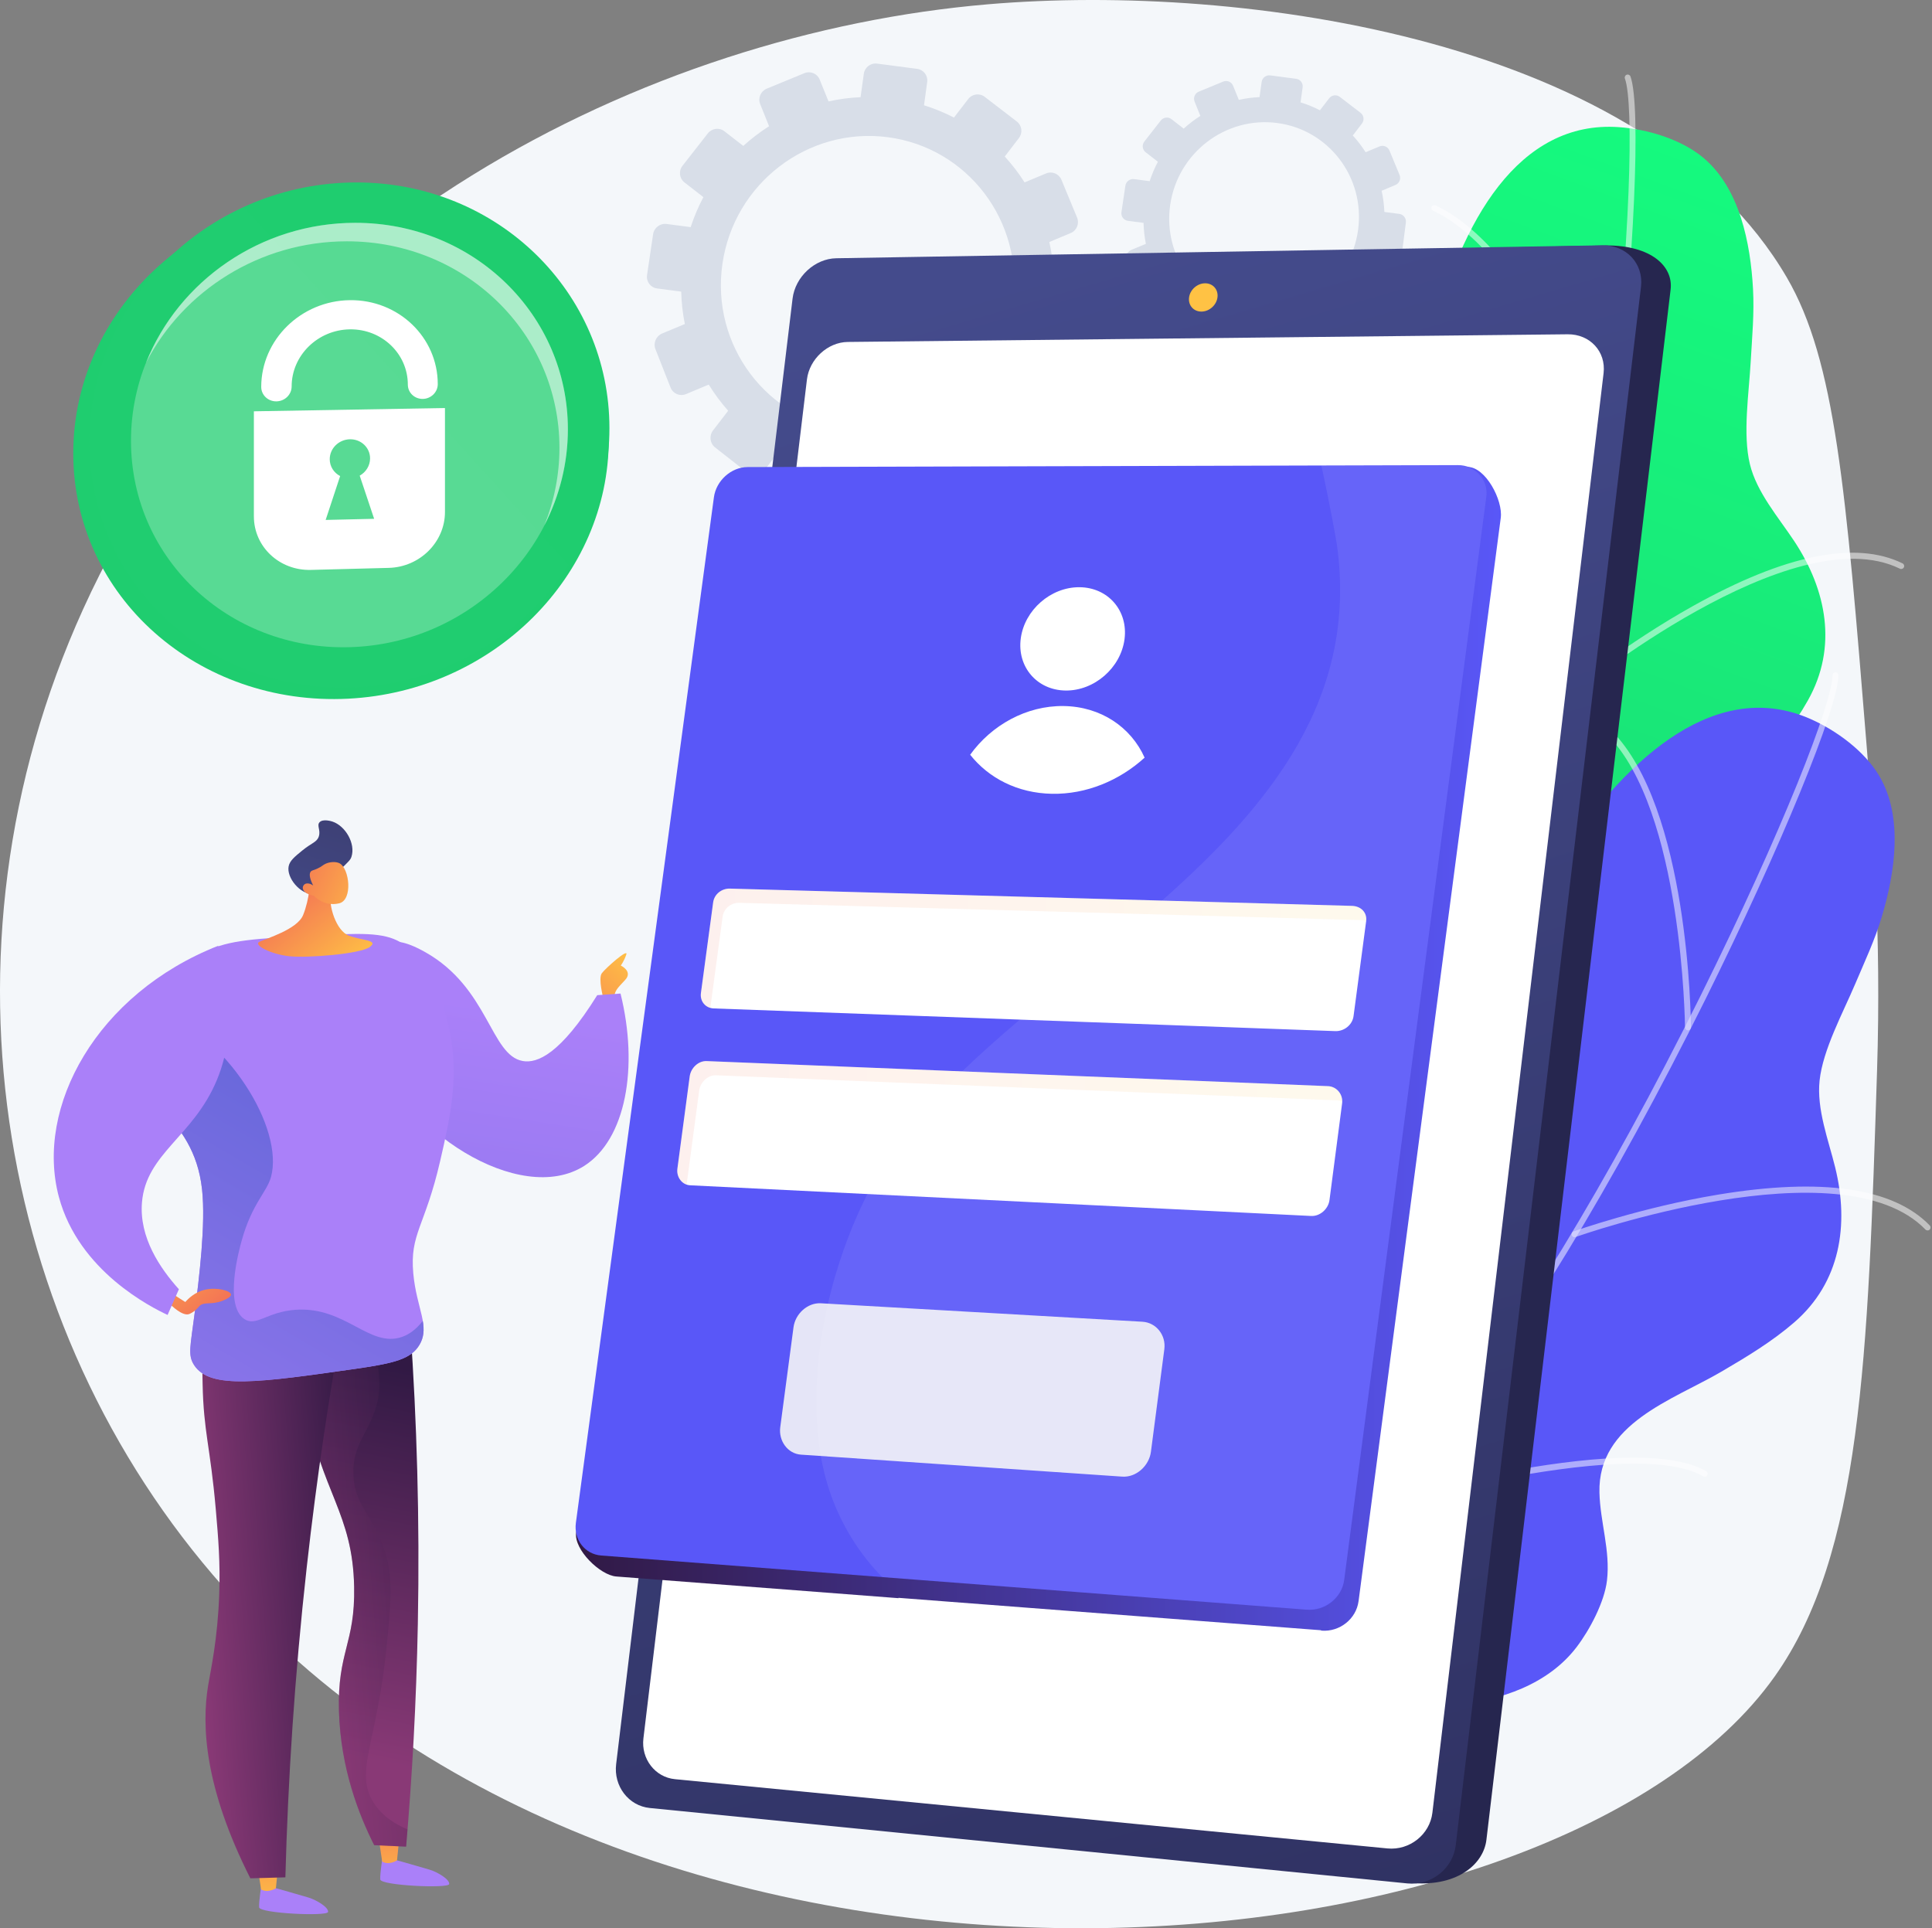 <svg width="536" height="535" viewBox="0 0 536 535" fill="none" xmlns="http://www.w3.org/2000/svg">
<rect x="0" y="0" width="536" height="535" fill="#808080" stroke="none"/>
<path d="M517.886 207.159C512.097 135.779 509.202 100.088 495.728 76.998C457.148 10.881 344.982 -4.844 274.141 1.186C179.301 9.257 70.805 63.777 23.047 169.042C-20.331 264.652 -0.329 372.877 65.031 443.672C184.845 573.451 431.996 550.28 492.37 465.122C516.464 431.136 518.201 376.853 520.754 297.113C521.981 258.729 519.587 228.14 517.886 207.159Z" fill="#F4F7FA"/>
<path d="M472.439 43.671C466.308 38.598 457.006 35.835 449.144 35.277C393.41 31.328 385.276 147.825 393.819 173.861C402.362 199.896 396.827 208.445 352.932 222.066C309.037 235.687 330.095 261.914 335.445 277.251C340.795 292.588 351.39 305.545 319.391 320.785C287.393 336.025 298.513 345.467 298.513 345.467C298.513 345.467 357.523 405.829 354.264 386.504C351.004 367.179 356.91 337.998 409.818 335.78C432.607 334.825 467.504 323.955 475.231 299.553C477.031 293.87 478.282 285.192 476.914 279.311C475.015 271.152 469.661 264.725 466.688 257.045C459.76 239.152 477.138 226.048 487.138 214.087C492.36 207.843 497.578 201.44 501.576 194.321C509.878 179.539 506.769 163.688 497.729 150.063C493.394 143.53 487.371 136.598 485.48 128.804C483.449 120.433 485.22 108.996 485.701 100.384C486.08 93.63 486.724 86.902 486.343 80.131C485.64 67.539 482.69 52.152 472.439 43.671Z" fill="url(#paint0_linear_185_19)"/>
<g opacity="0.8">
<g opacity="0.8">
<path opacity="0.8" d="M293.873 379.346C293.491 379.484 293.057 379.321 292.864 378.953C292.654 378.549 292.808 378.051 293.212 377.841C293.46 377.711 318.303 364.643 346.016 343.121C371.553 323.29 404.82 292.021 418.289 255.67C429.539 225.311 439.797 175.12 446.437 117.971C452.391 66.724 453.331 28.823 450.801 21.787C450.646 21.359 450.87 20.887 451.298 20.733C451.726 20.578 452.198 20.802 452.353 21.23C455.312 29.461 453.434 72.037 448.077 118.162C441.423 175.437 431.13 225.765 419.836 256.243C406.228 292.967 372.72 324.476 347.006 344.441C319.178 366.048 294.226 379.17 293.978 379.3C293.942 379.318 293.907 379.333 293.873 379.346Z" fill="white"/>
</g>
<g opacity="0.8">
<path opacity="0.8" d="M446.347 127.905C445.921 128.058 445.487 127.939 445.331 127.513C445.124 126.949 424.347 71.052 397.555 58.431C397.143 58.238 396.976 57.772 397.169 57.359C397.364 56.947 397.859 56.784 398.27 56.977C425.675 69.886 446.02 124.611 446.875 126.94C447.031 127.368 446.779 127.75 446.351 127.903C446.349 127.905 446.347 127.905 446.347 127.905Z" fill="white"/>
</g>
<g opacity="0.8">
<path opacity="0.8" d="M436.214 192.729C435.897 192.843 435.526 192.753 435.299 192.476C435.01 192.125 435.06 191.605 435.411 191.317C435.564 191.191 450.861 178.643 469.735 168.113C495.238 153.886 514.782 149.913 527.825 156.309C528.234 156.509 528.402 157.002 528.201 157.411C528.001 157.82 527.508 157.988 527.099 157.788C497.089 143.075 437.06 192.09 436.458 192.587C436.384 192.65 436.3 192.698 436.214 192.729Z" fill="white"/>
</g>
<g opacity="0.8">
<path opacity="0.8" d="M369.616 325.231C369.532 325.262 369.444 325.277 369.35 325.279C368.896 325.287 368.521 324.924 368.513 324.467C368.51 324.228 368.085 300.245 363.066 274.974C358.463 251.805 348.959 222.783 329.821 216.096C329.392 215.945 329.164 215.475 329.315 215.047C329.464 214.617 329.936 214.389 330.364 214.54C346.322 220.116 357.869 240.348 364.686 274.676C369.732 300.09 370.157 324.202 370.16 324.442C370.168 324.805 369.939 325.115 369.616 325.231Z" fill="white"/>
</g>
<g opacity="0.8">
<path opacity="0.8" d="M403.671 286.484C403.336 286.604 402.951 286.497 402.729 286.197C402.458 285.83 402.536 285.314 402.901 285.045C405.555 283.083 468.157 237.059 492.57 241.454C493.019 241.534 493.316 241.964 493.235 242.411C493.155 242.86 492.727 243.158 492.278 243.076C468.557 238.806 404.525 285.893 403.881 286.369C403.816 286.421 403.743 286.457 403.671 286.484Z" fill="white"/>
</g>
</g>
<path d="M521.355 215.259C517.302 208.411 509.483 202.664 502.274 199.479C451.163 176.904 404.09 283.777 403.318 311.167C402.547 338.557 394.445 344.729 348.533 342.694C302.618 340.659 313.559 372.465 313.404 388.708C313.25 404.951 318.835 420.727 283.567 424.241C248.299 427.755 255.567 440.402 255.567 440.402C255.567 440.402 290.673 517.17 294.144 497.882C297.616 478.593 313.047 453.133 363.583 468.95C385.35 475.762 421.868 477.342 437.396 456.995C441.013 452.256 445.127 444.514 445.828 438.516C446.801 430.197 443.938 422.336 443.738 414.105C443.271 394.921 464.06 388.471 477.517 380.6C484.543 376.492 491.62 372.232 497.792 366.885C510.605 355.786 513.045 339.818 509.149 323.938C507.28 316.324 503.957 307.762 504.815 299.789C505.736 291.225 511.274 281.06 514.64 273.119C517.281 266.892 520.164 260.778 522.098 254.278C525.699 242.185 528.132 226.708 521.355 215.259Z" fill="url(#paint1_linear_185_19)"/>
<g opacity="0.8">
<g opacity="0.8">
<path opacity="0.8" d="M239.736 470.709C239.331 470.709 238.978 470.409 238.921 469.996C238.859 469.546 239.175 469.129 239.626 469.068C239.903 469.03 267.702 465.139 301.063 454.264C331.802 444.244 373.689 426.075 398.664 396.427C419.523 371.664 446.16 327.907 471.744 276.375C494.686 230.166 508.396 194.818 508.396 187.341C508.396 186.887 508.764 186.518 509.219 186.518C509.674 186.518 510.043 186.887 510.043 187.341C510.043 196.089 493.868 235.518 473.219 277.108C447.578 328.753 420.862 372.631 399.923 397.489C374.692 427.441 332.498 445.753 301.544 455.84C268.047 466.756 240.126 470.661 239.847 470.7C239.813 470.707 239.775 470.709 239.736 470.709Z" fill="white"/>
</g>
<g opacity="0.8">
<path opacity="0.8" d="M468.3 285.864C467.847 285.864 467.478 285.52 467.477 285.067C467.473 284.467 466.836 224.794 445.895 203.852C445.572 203.531 445.572 203.013 445.895 202.692C446.216 202.371 446.738 202.373 447.061 202.694C468.482 224.115 469.108 282.575 469.126 285.055C469.129 285.51 468.762 285.864 468.306 285.864C468.302 285.864 468.3 285.864 468.3 285.864Z" fill="white"/>
</g>
<g opacity="0.8">
<path opacity="0.8" d="M436.83 343.267C436.492 343.267 436.175 343.057 436.054 342.72C435.902 342.292 436.123 341.82 436.553 341.666C436.739 341.599 455.379 334.967 476.705 331.445C505.516 326.686 525.252 329.563 535.364 339.994C535.681 340.32 535.671 340.842 535.345 341.159C535.018 341.476 534.496 341.467 534.179 341.14C510.918 317.142 437.845 342.953 437.109 343.217C437.016 343.251 436.922 343.267 436.83 343.267Z" fill="white"/>
</g>
<g opacity="0.8">
<path opacity="0.8" d="M329.324 445.418C329.237 445.418 329.147 445.402 329.057 445.374C328.627 445.227 328.396 444.758 328.545 444.327C328.621 444.099 336.339 421.389 340.166 395.909C343.674 372.549 344.551 342.023 328.805 329.254C328.451 328.967 328.398 328.448 328.684 328.094C328.971 327.741 329.491 327.685 329.844 327.974C342.975 338.62 346.995 361.568 341.792 396.175C337.942 421.797 330.182 444.63 330.104 444.86C329.987 445.202 329.666 445.418 329.324 445.418Z" fill="white"/>
</g>
<g opacity="0.8">
<path opacity="0.8" d="M374.48 420.479C374.124 420.479 373.798 420.248 373.691 419.892C373.559 419.457 373.807 418.996 374.243 418.866C377.403 417.919 451.886 395.793 473.372 408.189C473.766 408.417 473.902 408.921 473.674 409.315C473.447 409.708 472.942 409.844 472.549 409.617C451.671 397.571 375.483 420.215 374.717 420.445C374.638 420.468 374.558 420.479 374.48 420.479Z" fill="white"/>
</g>
</g>
<path d="M350.024 22.73L349.435 26.945C347.481 27.034 345.558 27.287 343.688 27.707L342.094 23.775C341.661 22.703 340.432 22.193 339.352 22.638L332.594 25.422C331.513 25.867 330.985 27.101 331.417 28.175L333.018 32.157C331.381 33.2 329.833 34.381 328.393 35.688L324.999 33.055C324.082 32.344 322.752 32.52 322.028 33.449L317.488 39.257C316.76 40.188 316.915 41.521 317.832 42.234L321.239 44.882C320.331 46.587 319.569 48.386 318.954 50.265L314.63 49.697C313.468 49.544 312.387 50.368 312.215 51.537L311.127 58.863C310.954 60.036 311.756 61.114 312.92 61.267L317.257 61.836C317.309 63.814 317.525 65.759 317.909 67.652L313.839 69.349C312.742 69.806 312.203 71.069 312.635 72.167L315.346 79.057C315.78 80.162 317.024 80.683 318.124 80.223L322.196 78.518C323.22 80.184 324.388 81.755 325.683 83.215L322.97 86.738C322.236 87.692 322.393 89.056 323.322 89.786L329.138 94.349C330.068 95.079 331.419 94.895 332.151 93.938L334.832 90.437C336.544 91.349 338.355 92.107 340.245 92.713L339.635 97.081C339.469 98.277 340.285 99.372 341.458 99.525L348.801 100.488C349.976 100.643 351.059 99.796 351.224 98.6L351.816 94.264C353.813 94.179 355.775 93.921 357.684 93.491L359.295 97.496C359.742 98.608 360.993 99.133 362.09 98.669L368.938 95.766C370.033 95.302 370.554 94.028 370.105 92.919L368.495 88.943C370.167 87.864 371.741 86.639 373.201 85.284L376.548 87.887C377.485 88.615 378.826 88.431 379.544 87.478L384.029 81.532C384.745 80.582 384.568 79.227 383.633 78.503L380.316 75.931C381.22 74.179 381.971 72.328 382.567 70.4L386.713 70.944C387.877 71.097 388.943 70.266 389.094 69.089L390.036 61.744C390.187 60.573 389.367 59.499 388.206 59.346L384.071 58.804C383.985 56.801 383.733 54.837 383.308 52.928L387.143 51.323C388.221 50.872 388.731 49.627 388.284 48.541L385.483 41.77C385.036 40.688 383.801 40.176 382.724 40.625L378.866 42.234C377.815 40.585 376.627 39.03 375.306 37.591L377.855 34.264C378.564 33.338 378.39 32.014 377.469 31.305L371.708 26.878C370.787 26.171 369.467 26.345 368.756 27.267L366.192 30.598C364.492 29.715 362.696 28.981 360.821 28.401L361.392 24.218C361.549 23.068 360.745 22.011 359.593 21.86L352.395 20.916C351.249 20.769 350.184 21.577 350.024 22.73ZM324.648 56.872C326.728 42.396 340.014 32.249 354.334 34.127C368.655 36.005 378.713 49.216 376.789 63.71C374.853 78.295 361.54 88.641 347.062 86.744C332.585 84.845 322.555 71.435 324.648 56.872Z" fill="#D8DEE8"/>
<path d="M239.657 20.444L238.748 26.961C235.727 27.099 232.754 27.489 229.861 28.138L227.398 22.058C226.726 20.4 224.828 19.613 223.16 20.301L212.711 24.605C211.039 25.295 210.223 27.2 210.892 28.864L213.368 35.021C210.836 36.633 208.442 38.458 206.216 40.482L200.962 36.41C199.546 35.311 197.488 35.584 196.368 37.017L189.348 45.998C188.223 47.437 188.462 49.498 189.88 50.601L195.147 54.697C193.745 57.332 192.564 60.116 191.613 63.018L184.927 62.141C183.133 61.906 181.461 63.179 181.192 64.987L179.512 76.315C179.243 78.13 180.485 79.794 182.284 80.029L188.989 80.908C189.069 83.966 189.402 86.975 189.998 89.902L183.706 92.525C182.009 93.233 181.176 95.183 181.845 96.884L186.037 107.536C186.708 109.242 188.632 110.051 190.332 109.338L196.628 106.703C198.21 109.279 200.016 111.707 202.02 113.964L197.826 119.411C196.691 120.886 196.934 122.996 198.371 124.123L207.364 131.177C208.803 132.307 210.892 132.022 212.025 130.543L216.169 125.132C218.815 126.542 221.618 127.715 224.54 128.651L223.596 135.406C223.338 137.255 224.599 138.948 226.416 139.185L237.77 140.674C239.585 140.912 241.262 139.604 241.515 137.754L242.432 131.051C245.519 130.919 248.554 130.52 251.504 129.855L253.993 136.048C254.685 137.767 256.621 138.579 258.315 137.861L268.905 133.375C270.596 132.658 271.404 130.686 270.708 128.97L268.217 122.822C270.802 121.154 273.236 119.258 275.495 117.164L280.669 121.188C282.115 122.313 284.188 122.029 285.3 120.558L292.234 111.365C293.341 109.898 293.067 107.802 291.623 106.682L286.495 102.708C287.893 99.996 289.053 97.134 289.974 94.155L296.386 94.996C298.186 95.233 299.835 93.947 300.068 92.128L301.524 80.771C301.757 78.958 300.489 77.299 298.694 77.064L292.301 76.225C292.169 73.13 291.78 70.092 291.122 67.142L297.053 64.66C298.721 63.962 299.51 62.036 298.815 60.359L294.483 49.888C293.792 48.216 291.883 47.425 290.219 48.119L284.255 50.605C282.631 48.054 280.791 45.65 278.752 43.428L282.692 38.284C283.789 36.853 283.521 34.805 282.094 33.708L273.186 26.864C271.763 25.771 269.72 26.041 268.622 27.468L264.655 32.617C262.024 31.253 259.248 30.118 256.351 29.218L257.236 22.75C257.479 20.971 256.233 19.34 254.454 19.107L243.324 17.647C241.549 17.414 239.906 18.665 239.657 20.444ZM200.421 73.235C203.637 50.853 224.179 35.162 246.32 38.066C268.461 40.971 284.013 61.396 281.039 83.809C278.047 106.357 257.463 122.357 235.079 119.421C212.693 116.486 197.184 95.751 200.421 73.235Z" fill="#D8DEE8"/>
<path d="M229.009 83.555L180.331 488.155C179.601 494.222 183.782 499.659 189.64 500.24L392.39 522.5C404.809 523.272 411.609 516.927 412.378 510.476L463.483 80.318C464.246 73.904 458.152 68.093 445.679 68.093L241.086 72.402C235.161 72.503 229.735 77.521 229.009 83.555Z" fill="url(#paint2_linear_185_19)"/>
<path d="M219.883 82.859L170.938 489.483C170.205 495.581 174.401 501.047 180.278 501.632L390.471 522.56C397.061 523.215 403.101 518.448 403.871 511.965L455.263 79.585C456.03 73.136 451.19 67.954 444.527 68.067L232.003 71.653C226.06 71.751 220.613 76.795 219.883 82.859Z" fill="url(#paint3_linear_185_19)"/>
<path d="M223.872 105.287L178.506 482.308C177.821 488.004 181.751 493.102 187.252 493.637L384.932 512.853C391.058 513.449 396.671 508.999 397.39 502.963L444.884 103.544C445.599 97.541 441.105 92.682 434.916 92.749L235.207 94.876C229.649 94.933 224.555 99.62 223.872 105.287Z" fill="white"/>
<path d="M329.879 82.578C329.619 84.743 331.172 86.476 333.351 86.448C335.531 86.421 337.51 84.64 337.77 82.471C338.03 80.303 336.471 78.57 334.291 78.602C332.111 78.635 330.137 80.415 329.879 82.578Z" fill="url(#paint4_linear_185_19)"/>
<path d="M20.324 125.769C20.324 86.01 55.005 53.786 96.625 53.79C137.013 53.794 168.888 84.323 168.888 121.978C168.888 159.632 137.013 191.787 96.625 193.853C55.004 195.981 20.324 165.527 20.324 125.769Z" fill="#1FCD6F"/>
<path d="M24.811 122.598C24.811 82.84 58.489 50.616 98.902 50.62C138.121 50.624 169.075 81.153 169.075 118.808C169.075 156.462 138.121 188.617 98.902 190.683C58.487 192.811 24.811 162.355 24.811 122.598Z" fill="url(#paint5_linear_185_19)"/>
<g opacity="0.5">
<path opacity="0.5" d="M36.34 122.294C36.34 88.891 64.634 61.817 98.589 61.822C131.539 61.826 157.546 87.476 157.546 119.111C157.546 150.747 131.541 177.762 98.589 179.497C64.634 181.286 36.34 155.697 36.34 122.294Z" fill="white"/>
</g>
<path opacity="0.5" d="M96.252 66.955C129.202 66.958 155.209 92.608 155.209 124.243C155.209 131.766 153.724 139.021 151.04 145.743C155.198 137.649 157.548 128.59 157.548 119.111C157.548 87.476 131.543 61.826 98.591 61.822C72.403 61.821 49.596 77.932 40.526 100.623C50.796 80.674 72.086 66.953 96.252 66.955Z" fill="white"/>
<path d="M70.436 114.119V143.272C70.436 151.701 77.526 158.35 86.247 158.123L107.87 157.559C116.486 157.333 123.448 150.392 123.448 142.052V113.206L70.436 114.119ZM90.349 144.258L94.367 132.081C92.646 131.193 91.48 129.443 91.48 127.404C91.48 124.412 93.991 121.938 97.082 121.88C100.17 121.821 102.671 124.194 102.671 127.181C102.671 129.215 101.51 131.01 99.794 131.969L103.797 143.945L90.349 144.258Z" fill="white"/>
<path d="M117.301 110.678C115.007 110.716 113.146 108.941 113.146 106.711C113.146 98.141 105.952 91.263 97.08 91.378C88.178 91.492 80.912 98.602 80.912 107.225C80.912 109.468 79.026 111.318 76.697 111.358C74.366 111.396 72.474 109.608 72.474 107.361C72.474 94.236 83.543 83.433 97.082 83.282C110.549 83.131 121.45 93.582 121.45 106.581C121.45 108.805 119.594 110.639 117.301 110.678Z" fill="white"/>
<path d="M167.385 276.961C167.385 276.961 165.914 271.446 166.957 270.036C167.998 268.626 174.37 262.99 173.759 264.828C173.146 266.666 172.227 267.891 172.227 267.891C172.227 267.891 175.658 269.484 173.451 271.872C171.246 274.263 170.509 274.813 170.386 276.959C170.266 279.105 168.856 279.84 167.385 276.961Z" fill="url(#paint6_linear_185_19)"/>
<path d="M106.175 514.991C106.175 514.991 105.396 519.76 105.495 521.457C105.594 523.154 124.43 524.021 124.619 522.75C124.808 521.48 121.507 519.456 119.181 518.744C116.856 518.029 110.05 516.126 110.05 516.126L106.175 514.991Z" fill="url(#paint7_linear_185_19)"/>
<path d="M110.747 510.237L110.147 516.168C110.147 516.168 107.959 517.615 106.031 516.499L105.066 510.044L110.747 510.237Z" fill="url(#paint8_linear_185_19)"/>
<path d="M72.568 522.722C72.568 522.722 71.788 527.491 71.888 529.188C71.987 530.885 90.823 531.752 91.012 530.482C91.203 529.211 87.9 527.187 85.574 526.475C83.249 525.762 76.443 523.857 76.443 523.857L72.568 522.722Z" fill="url(#paint9_linear_185_19)"/>
<path d="M77.141 517.968L76.541 523.899C76.541 523.899 74.353 525.345 72.425 524.229L71.46 517.775L77.141 517.968Z" fill="url(#paint10_linear_185_19)"/>
<path d="M107.33 355.42C109.506 359.834 111.684 364.248 113.86 368.661C115.611 393.85 116.482 421.242 115.922 450.535C115.505 472.329 114.342 492.974 112.668 512.352C109.716 512.217 106.764 512.081 103.812 511.946C99.543 503.473 94.505 490.639 94.041 474.796C93.557 458.27 98.567 456.074 98.25 440.252C97.837 419.742 89.237 414.27 84.655 389.601C82.903 380.166 81.724 367.844 83.125 352.894C91.194 353.737 99.261 354.579 107.33 355.42Z" fill="url(#paint11_linear_185_19)"/>
<path opacity="0.3" d="M83.126 352.894C87.483 353.349 91.839 353.804 96.198 354.258C104.041 367.907 106.231 382.111 104.853 388.395C102.906 397.286 97.755 400.133 98.039 409.058C98.32 417.889 103.523 420.18 106.823 430.587C109.108 437.795 108.504 444.421 107.205 457.379C104.587 483.482 98.284 491.465 103.563 500.023C105.063 502.455 107.767 505.35 113.063 507.56C112.933 509.162 112.805 510.767 112.67 512.351C109.718 512.217 106.766 512.079 103.814 511.946C99.545 503.473 94.507 490.639 94.042 474.796C93.559 458.27 98.569 456.074 98.251 440.252C97.839 419.742 89.239 414.272 84.657 389.603C82.905 380.168 81.724 367.845 83.126 352.894Z" fill="url(#paint12_linear_185_19)"/>
<path d="M95.614 363.367C91.527 385.653 87.918 409.505 85.102 434.801C81.701 465.343 79.885 494.138 79.173 520.87C75.932 520.962 72.694 521.054 69.453 521.145C56.686 495.888 55.906 478.764 57.746 467.615C58.455 463.32 60.383 454.895 60.822 442.304C61.128 433.528 60.568 426.848 59.869 418.819C58.337 401.216 56.475 397.374 56.208 383.909C55.956 371.271 55.904 364.878 59.512 361.146C69.015 351.312 93.74 362.495 95.614 363.367Z" fill="url(#paint13_linear_185_19)"/>
<path d="M165.691 276.111C167.846 275.96 169.999 275.811 172.154 275.66C177.237 296.202 173.591 316.127 162.119 323.454C144.195 334.903 110.882 313.333 103.663 289.845C100.495 279.535 101.216 264.658 107.55 261.767C109.307 260.964 112.036 260.84 117.946 264.157C135.595 274.066 136.059 292.795 145.032 294.381C149.018 295.088 155.461 292.545 165.691 276.111Z" fill="url(#paint14_linear_185_19)"/>
<path d="M116.34 373.18C119.445 368.029 115.546 363.061 114.659 353.303C113.654 342.242 117.915 340.4 122.128 322.071C124.931 309.88 127.619 298.177 124.409 284.477C122.871 277.912 120.261 266.777 111.044 261.398C106.288 258.622 99.794 258.901 87.001 259.569C71.181 260.397 63.272 260.809 57.372 263.916C56.508 264.371 38.563 274.133 37.327 290.045C36.07 306.24 53.705 308.417 56.057 330.013C57.114 339.708 55.232 354.62 54.011 364.29C52.84 373.576 52.032 375.953 53.866 378.765C58.283 385.543 71.806 383.611 98.85 379.749C109.458 378.232 114.023 377.025 116.34 373.18Z" fill="url(#paint15_linear_185_19)"/>
<path d="M75.191 326.538C74.046 330.747 69.934 333.89 67.072 344.13C66.455 346.341 62.05 362.083 67.762 365.958C71.059 368.195 74.021 363.955 82.027 363.401C95.899 362.442 102.508 374.101 111.57 370.916C113.143 370.362 115.218 369.185 117.291 366.479C117.704 368.918 117.633 371.037 116.341 373.182C114.026 377.027 109.459 378.234 98.851 379.749C71.807 383.611 58.285 385.543 53.867 378.765C52.035 375.955 52.841 373.576 54.012 364.29C55.233 354.618 57.115 339.707 56.059 330.014C53.706 308.417 36.069 306.241 37.328 290.045C37.664 285.716 39.256 281.862 41.386 278.505C63.759 287.558 78.784 313.31 75.191 326.538Z" fill="url(#paint16_linear_185_19)"/>
<path d="M46.934 358.393L51.411 361.251C52.215 360.323 54.076 358.45 56.981 357.812C60.254 357.092 64.012 358.126 64.098 359.169C64.169 360.006 61.88 360.85 61.526 360.98C58.67 362.035 56.551 361.158 55.397 362.306C54.988 362.711 54.48 363.468 53.308 364.167C53.001 364.351 52.68 364.513 52.51 364.58C50.603 365.321 47.334 362.002 47.053 361.712L46.934 358.393Z" fill="url(#paint17_linear_185_19)"/>
<path d="M60.158 299.684C63.397 291.929 65.64 280.054 60.525 262.42C26.824 275.699 9.637 307.18 16.347 332.134C21.879 352.707 42.006 362.726 46.496 364.836C47.541 362.457 48.587 360.08 49.63 357.703C44.427 351.91 38.563 343.342 39.392 333.565C40.543 320.011 53.602 315.385 60.158 299.684Z" fill="url(#paint18_linear_185_19)"/>
<path d="M86.172 243.615C86.172 243.615 85.906 249.509 84.076 253.925C82.421 257.914 73.723 260.423 71.96 261.314C70.196 262.204 75.263 264.808 80.352 265.318C85.44 265.83 99.969 264.674 102.589 262.747C105.208 260.819 100.483 260.964 96.853 259.63C93.22 258.297 91.12 251.194 91.762 247.971C92.404 244.746 86.172 243.615 86.172 243.615Z" fill="url(#paint19_linear_185_19)"/>
<path d="M94.22 241.477C96.86 238.882 97.229 238.58 97.516 237.684C98.67 234.086 95.878 229.157 92.217 227.943C92.026 227.88 89.571 227.095 88.635 228.159C87.838 229.063 89.009 230.313 88.453 232.057C87.931 233.689 86.517 233.811 83.894 235.951C81.733 237.713 80.392 238.809 80.082 240.351C79.444 243.529 83.29 248.134 86.695 248.01C87.92 247.964 88.254 247.339 94.22 241.477Z" fill="url(#paint20_linear_185_19)"/>
<path d="M87.03 248.501C87.03 248.501 89.837 251.678 94.111 250.627C97.938 249.687 96.962 240.902 94.161 239.499C93.227 239.031 91.528 239.069 90.252 239.685C89.497 240.048 89.287 240.426 88.043 240.995C86.896 241.521 86.531 241.448 86.224 241.819C85.838 242.281 85.672 243.279 86.881 245.682C86.01 245.065 85.072 244.935 84.496 245.344C84.405 245.409 84.172 245.638 84.07 245.938C83.706 247.025 84.837 248.132 87.03 248.501Z" fill="url(#paint21_linear_185_19)"/>
<path d="M407.124 129.549L408.111 134.882L387.776 134.93L211.302 135.348C206.763 135.36 202.588 139.112 201.965 143.73L159.837 425.279C159.211 429.94 166.464 437.053 170.977 437.401L249.268 443.418V443.322L366.38 452.306C366.381 452.306 366.383 452.306 366.385 452.306L366.668 452.425C371.668 452.811 376.256 449.182 376.906 444.26C376.906 444.258 376.906 444.281 376.908 444.279L416.36 143.677C417.002 138.801 412.152 129.536 407.124 129.549Z" fill="url(#paint22_linear_185_19)"/>
<path d="M372.916 438.403C372.27 443.327 367.684 447.007 362.684 446.623L166.79 431.582C162.279 431.236 159.14 427.177 159.767 422.517L198.063 137.974C198.684 133.356 202.859 129.603 207.395 129.59L404.395 129.047C409.422 129.034 412.987 132.976 412.349 137.852L372.916 438.403Z" fill="url(#paint23_linear_185_19)"/>
<path d="M375.518 281.92C375.197 284.358 372.92 286.177 370.432 286.085L198.023 279.793C195.747 279.711 194.146 277.837 194.46 275.508L197.849 250.384C198.162 248.057 200.239 246.482 202.517 246.545L375.077 251.337C377.569 251.406 379.332 253.166 379.013 255.602L375.518 281.92Z" fill="white"/>
<path d="M368.842 332.969C368.521 335.413 366.242 337.497 363.754 337.373L191.475 328.863C189.201 328.75 187.619 326.574 187.932 324.243L191.349 298.633C191.662 296.304 193.758 294.308 196.034 294.399L368.418 301.352C370.906 301.454 372.666 303.704 372.345 306.144L368.842 332.969Z" fill="white"/>
<path opacity="0.1" d="M379.027 255.501C378.618 255.369 378.179 255.296 377.711 255.283L205.147 250.493C202.871 250.428 200.792 252.006 200.483 254.328L197.087 279.452C197.08 279.517 197.074 279.578 197.068 279.643C195.318 279.15 194.193 277.491 194.456 275.504L197.852 250.38C198.161 248.059 200.24 246.479 202.516 246.545L375.079 251.336C377.527 251.408 379.283 253.112 379.027 255.501Z" fill="url(#paint24_linear_185_19)"/>
<path opacity="0.1" d="M372.382 305.579C371.967 305.414 371.52 305.315 371.046 305.296L198.666 298.341C196.39 298.249 194.29 300.25 193.981 302.579L190.559 328.19C190.539 328.354 190.526 328.513 190.526 328.677C188.776 328.112 187.664 326.23 187.928 324.242L191.35 298.631C191.659 296.302 193.757 294.302 196.035 294.393L368.415 301.348C370.718 301.448 372.387 303.368 372.382 305.579Z" fill="url(#paint25_linear_185_19)"/>
<path d="M323.024 374.346C323.532 370.492 320.808 366.942 316.934 366.718L227.752 361.597C224.059 361.385 220.648 364.496 220.146 368.249L216.466 395.988C215.963 399.747 218.525 403.343 222.217 403.595L311.353 409.694C315.224 409.959 318.79 406.69 319.3 402.831L323.024 374.346Z" fill="#E5E5F7"/>
<path d="M329.759 187.453C328.584 196.321 324.029 204.325 317.552 210.211C310.572 216.561 301.378 220.424 291.816 220.239C282.303 220.055 274.295 215.9 269.153 209.409C264.411 203.426 262.088 195.455 263.251 186.736C265.672 168.598 282.337 153.935 300.625 153.979C319.086 154.019 332.201 169.005 329.759 187.453Z" fill="url(#paint26_linear_185_19)"/>
<path d="M311.976 177.374C310.921 185.319 303.588 191.685 295.626 191.59C287.697 191.494 282.144 185.023 283.193 177.135C284.244 169.25 291.503 162.889 299.436 162.925C307.404 162.962 313.031 169.429 311.976 177.374Z" fill="white"/>
<path d="M317.553 210.212C310.573 216.561 301.379 220.424 291.818 220.239C282.304 220.056 274.297 215.9 269.155 209.409C275.04 201.21 284.746 195.757 295.055 195.891C305.418 196.025 313.772 201.768 317.553 210.212Z" fill="white"/>
<path opacity="0.4" d="M412.347 137.851L372.916 438.402C372.27 443.324 367.392 446.983 362.394 446.599L244.738 437.565C239.149 431.842 234.546 424.975 231.262 416.734C229.649 412.693 228.468 408.333 227.683 403.747C225.499 391.056 226.345 376.63 229.531 362.47C231.98 351.569 235.821 340.808 240.737 331.098C244.669 323.335 249.293 316.237 254.458 310.271C258.176 305.978 262.198 301.807 266.44 297.716C271.555 292.779 276.991 287.96 282.599 283.185C295.666 272.051 309.658 261.166 322.613 249.671C352.504 223.154 376.755 193.525 370.919 151.249C370.732 149.917 368.911 139.72 366.584 129.149L404.103 129.046C409.128 129.033 412.987 132.977 412.347 137.851Z" fill="white" fill-opacity="0.2"/>
<defs>
<linearGradient id="paint0_linear_185_19" x1="358.26" y1="385.89" x2="497.816" y2="8.979" gradientUnits="userSpaceOnUse">
<stop stop-color="#1FCD6F"/>
<stop offset="1" stop-color="#14FF80"/>
</linearGradient>
<linearGradient id="paint1_linear_185_19" x1="254.948" y1="348.68" x2="525.644" y2="348.68" gradientUnits="userSpaceOnUse">
<stop stop-color="#5957F8"/>
<stop offset="1" stop-color="#5957F8"/>
</linearGradient>
<linearGradient id="paint2_linear_185_19" x1="324.415" y1="284.865" x2="404.318" y2="293.581" gradientUnits="userSpaceOnUse">
<stop stop-color="#444B8C"/>
<stop offset="0.996" stop-color="#26264F"/>
</linearGradient>
<linearGradient id="paint3_linear_185_19" x1="254.014" y1="83.456" x2="451.589" y2="756.083" gradientUnits="userSpaceOnUse">
<stop stop-color="#444B8C"/>
<stop offset="0.996" stop-color="#26264F"/>
</linearGradient>
<linearGradient id="paint4_linear_185_19" x1="328.05" y1="66.888" x2="560.254" y2="695.774" gradientUnits="userSpaceOnUse">
<stop stop-color="#FFC444"/>
<stop offset="0.996" stop-color="#F36F56"/>
</linearGradient>
<linearGradient id="paint5_linear_185_19" x1="48.67" y1="164.46" x2="175.945" y2="48.962" gradientUnits="userSpaceOnUse">
<stop stop-color="#20CD70"/>
<stop offset="1" stop-color="#1FCD6F"/>
</linearGradient>
<linearGradient id="paint6_linear_185_19" x1="177.622" y1="264.889" x2="152.401" y2="290.561" gradientUnits="userSpaceOnUse">
<stop stop-color="#FFC444"/>
<stop offset="0.996" stop-color="#F36F56"/>
</linearGradient>
<linearGradient id="paint7_linear_185_19" x1="115.105" y1="508.741" x2="115.318" y2="451.789" gradientUnits="userSpaceOnUse">
<stop stop-color="#AA80F9"/>
<stop offset="0.996" stop-color="#6165D7"/>
</linearGradient>
<linearGradient id="paint8_linear_185_19" x1="109.464" y1="527.042" x2="106.752" y2="497.613" gradientUnits="userSpaceOnUse">
<stop stop-color="#FFC444"/>
<stop offset="0.996" stop-color="#F36F56"/>
</linearGradient>
<linearGradient id="paint9_linear_185_19" x1="81.529" y1="508.616" x2="81.741" y2="451.663" gradientUnits="userSpaceOnUse">
<stop stop-color="#AA80F9"/>
<stop offset="0.996" stop-color="#6165D7"/>
</linearGradient>
<linearGradient id="paint10_linear_185_19" x1="75.435" y1="530.177" x2="72.723" y2="500.748" gradientUnits="userSpaceOnUse">
<stop stop-color="#FFC444"/>
<stop offset="0.996" stop-color="#F36F56"/>
</linearGradient>
<linearGradient id="paint11_linear_185_19" x1="108.434" y1="378.757" x2="87.559" y2="485.482" gradientUnits="userSpaceOnUse">
<stop stop-color="#311944"/>
<stop offset="1" stop-color="#893976"/>
</linearGradient>
<linearGradient id="paint12_linear_185_19" x1="118.852" y1="430.944" x2="87.489" y2="433.458" gradientUnits="userSpaceOnUse">
<stop stop-color="#311944"/>
<stop offset="1" stop-color="#893976"/>
</linearGradient>
<linearGradient id="paint13_linear_185_19" x1="101.505" y1="436.844" x2="53.893" y2="440.66" gradientUnits="userSpaceOnUse">
<stop stop-color="#311944"/>
<stop offset="1" stop-color="#893976"/>
</linearGradient>
<linearGradient id="paint14_linear_185_19" x1="139.112" y1="279.698" x2="103.887" y2="505.922" gradientUnits="userSpaceOnUse">
<stop stop-color="#AA80F9"/>
<stop offset="0.996" stop-color="#6165D7"/>
</linearGradient>
<linearGradient id="paint15_linear_185_19" x1="64.194" y1="528.011" x2="47.157" y2="756.325" gradientUnits="userSpaceOnUse">
<stop stop-color="#AA80F9"/>
<stop offset="0.996" stop-color="#6165D7"/>
</linearGradient>
<linearGradient id="paint16_linear_185_19" x1="6.271" y1="450.165" x2="100.301" y2="289.099" gradientUnits="userSpaceOnUse">
<stop stop-color="#AA80F9"/>
<stop offset="0.996" stop-color="#6165D7"/>
</linearGradient>
<linearGradient id="paint17_linear_185_19" x1="39.604" y1="338.8" x2="59.436" y2="365.59" gradientUnits="userSpaceOnUse">
<stop stop-color="#FFC444"/>
<stop offset="0.996" stop-color="#F36F56"/>
</linearGradient>
<linearGradient id="paint18_linear_185_19" x1="22.569" y1="524.905" x2="5.532" y2="753.219" gradientUnits="userSpaceOnUse">
<stop stop-color="#AA80F9"/>
<stop offset="0.996" stop-color="#6165D7"/>
</linearGradient>
<linearGradient id="paint19_linear_185_19" x1="95.921" y1="272.043" x2="76.829" y2="248.289" gradientUnits="userSpaceOnUse">
<stop stop-color="#FFC444"/>
<stop offset="0.996" stop-color="#F36F56"/>
</linearGradient>
<linearGradient id="paint20_linear_185_19" x1="81.404" y1="263.319" x2="91.523" y2="230.031" gradientUnits="userSpaceOnUse">
<stop stop-color="#444B8C"/>
<stop offset="0.996" stop-color="#3E4177"/>
</linearGradient>
<linearGradient id="paint21_linear_185_19" x1="107.21" y1="251.703" x2="78.748" y2="239.034" gradientUnits="userSpaceOnUse">
<stop stop-color="#FFC444"/>
<stop offset="0.996" stop-color="#F36F56"/>
</linearGradient>
<linearGradient id="paint22_linear_185_19" x1="159.8" y1="291.002" x2="416.418" y2="291.002" gradientUnits="userSpaceOnUse">
<stop stop-color="#311944"/>
<stop offset="1" stop-color="#5957F8"/>
</linearGradient>
<linearGradient id="paint23_linear_185_19" x1="315.815" y1="795.724" x2="285.217" y2="265.71" gradientUnits="userSpaceOnUse">
<stop offset="0.004" stop-color="#5957F8"/>
<stop offset="1" stop-color="#5957F8"/>
</linearGradient>
<linearGradient id="paint24_linear_185_19" x1="194.417" y1="263.095" x2="379.051" y2="263.095" gradientUnits="userSpaceOnUse">
<stop offset="0.004" stop-color="#F36F56"/>
<stop offset="1" stop-color="#FFC444"/>
</linearGradient>
<linearGradient id="paint25_linear_185_19" x1="187.891" y1="311.534" x2="372.382" y2="311.534" gradientUnits="userSpaceOnUse">
<stop offset="0.004" stop-color="#F36F56"/>
<stop offset="1" stop-color="#FFC444"/>
</linearGradient>
<linearGradient id="paint26_linear_185_19" x1="292.138" y1="57.114" x2="300.946" y2="319.394" gradientUnits="userSpaceOnUse">
<stop offset="0.004" stop-color="#5957F8"/>
<stop offset="1" stop-color="#5957F8"/>
</linearGradient>
</defs>
</svg>

